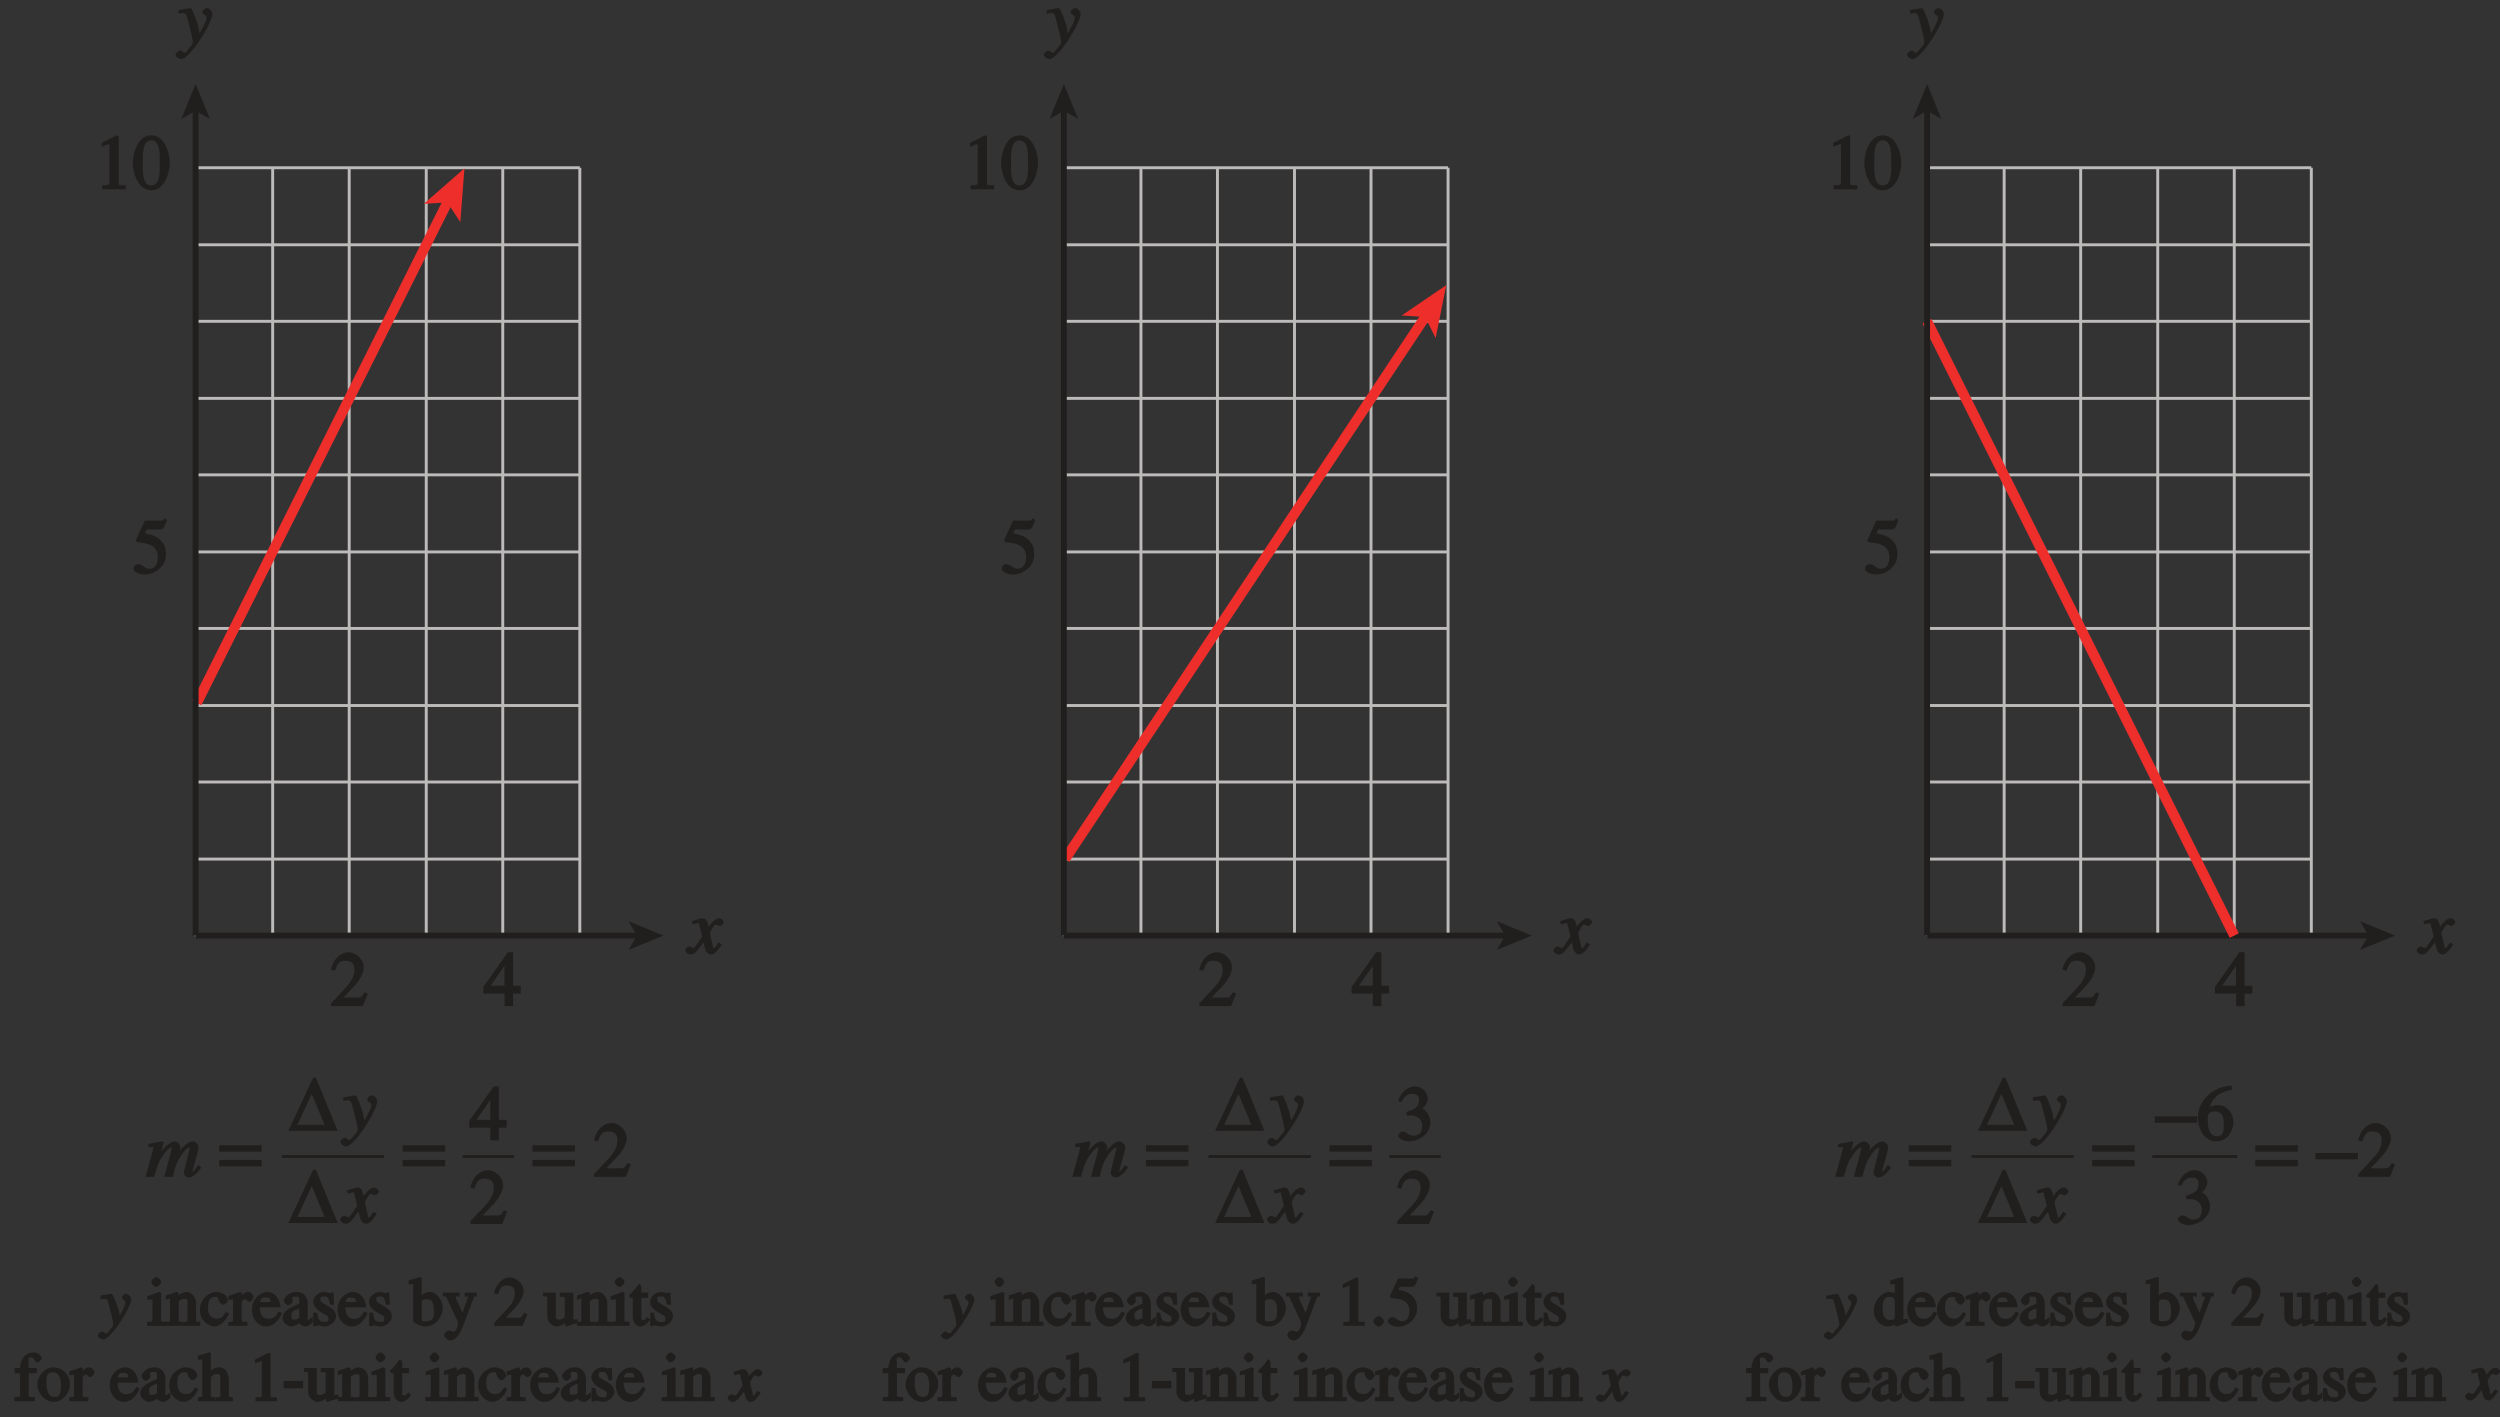 <?xml version="1.0" encoding="UTF-8" standalone="no"?>
<svg
   xmlns:dc="http://purl.org/dc/elements/1.1/"
   xmlns:cc="http://creativecommons.org/ns#"
   xmlns:rdf="http://www.w3.org/1999/02/22-rdf-syntax-ns#"
   xmlns:svg="http://www.w3.org/2000/svg"
   xmlns="http://www.w3.org/2000/svg"
   xmlns:xlink="http://www.w3.org/1999/xlink"
   xmlns:sodipodi="http://sodipodi.sourceforge.net/DTD/sodipodi-0.dtd"
   xmlns:inkscape="http://www.inkscape.org/namespaces/inkscape"
   width="298.486pt"
   height="169.227pt"
   viewBox="0 0 298.486 169.227"
   version="1.1"
   id="svg4233"
   inkscape:version="0.91 r13725"
   sodipodi:docname="fig-slope-scale-factor.svg">
  <rect x="0" y="0" width="298.486" height="169.227" fill="#333333" stroke="none"/>
  <sodipodi:namedview
     pagecolor="#ffffff"
     bordercolor="#666666"
     borderopacity="1"
     objecttolerance="10"
     gridtolerance="10"
     guidetolerance="10"
     inkscape:pageopacity="0"
     inkscape:pageshadow="2"
     inkscape:window-width="1366"
     inkscape:window-height="715"
     id="namedview4996"
     showgrid="false"
     fit-margin-top="0"
     fit-margin-left="0"
     fit-margin-right="0"
     fit-margin-bottom="0"
     inkscape:zoom="1.7749925"
     inkscape:cx="184.49999"
     inkscape:cy="87.838784"
     inkscape:window-x="0"
     inkscape:window-y="0"
     inkscape:window-maximized="1"
     inkscape:current-layer="surface1" />
  <defs
     id="defs4235">
    <g
       id="g4237">
      <symbol
         overflow="visible"
         id="glyph0-0"
         style="overflow:visible">
        <path
           style="stroke:none"
           d=""
           id="path4240"
           inkscape:connector-curvature="0" />
      </symbol>
      <symbol
         overflow="visible"
         id="glyph0-1"
         style="overflow:visible">
        <path
           style="stroke:none"
           d="M 3.484,-1.234 C 3.25,-0.969 3.188,-0.672 3,-0.672 2.828,-0.672 2.938,-0.75 2.891,-0.906 2.844,-1.125 2.531,-2.344 2.531,-2.516 L 2.484,-2.406 c 0,0 0.5,-1.062 0.75,-1.062 0.203,0 0.266,0.156 0.484,0.156 0.219,0 0.469,-0.312 0.469,-0.469 0,-0.219 -0.359,-0.453 -0.531,-0.453 -0.469,0 -1.016,0.578 -1.484,1.312 L 2.469,-2.812 2.359,-3.312 C 2.203,-4.109 1.906,-4.234 1.703,-4.234 1.406,-4.234 0.812,-4.016 0.375,-3.875 L 0.484,-3.5 c 0.422,-0.109 0.547,-0.141 0.625,-0.141 0.234,0 0.094,0 0.172,0.281 0.016,0.031 0.328,1.234 0.328,1.297 -0.766,1.094 -0.875,1.375 -1.031,1.375 -0.156,0 -0.312,-0.172 -0.516,-0.172 -0.203,0 -0.484,0.297 -0.484,0.438 0,0.219 0.328,0.516 0.625,0.516 0.281,0 0.5,-0.125 0.656,-0.297 C 1.156,-0.547 1.531,-1.031 1.766,-1.344 L 1.938,-0.641 c 0.125,0.484 0.438,0.734 0.703,0.734 0.203,0 0.578,-0.031 1.312,-1.203 l -0.375,-0.219 z m 0,0"
           id="path4243"
           inkscape:connector-curvature="0" />
      </symbol>
      <symbol
         overflow="visible"
         id="glyph0-2"
         style="overflow:visible">
        <path
           style="stroke:none"
           d="M 0.141,-3.594 C 0.25,-3.625 0.312,-3.641 0.438,-3.641 c 0.516,0 0.453,0.25 0.703,1.078 0.141,0.484 0.531,2.062 0.531,2.406 0,0.234 -0.328,0.578 -0.562,0.844 C 0.812,1.047 0.812,1.094 0.672,1.094 c -0.156,0 -0.281,-0.25 -0.547,-0.25 -0.188,0 -0.516,0.281 -0.516,0.469 0,0.375 0.562,0.547 0.641,0.547 1.062,0 3.75,-4.328 3.75,-5.406 0,-0.328 -0.344,-0.688 -0.672,-0.688 -0.234,0 -0.516,0.312 -0.516,0.453 0,0.406 0.484,0.312 0.484,0.672 0,0.484 -0.656,1.594 -1.047,2.234 l 0.297,0.094 -0.188,-1.047 C 2.25,-2.5 1.547,-4.25 1.438,-4.234 1.266,-4.234 0.562,-4.094 -0.047,-4 l 0,0.438 z m 0,0"
           id="path4246"
           inkscape:connector-curvature="0" />
      </symbol>
      <symbol
         overflow="visible"
         id="glyph0-3"
         style="overflow:visible">
        <path
           style="stroke:none"
           d="m 6.078,-1.281 c -0.344,0.422 -0.453,0.672 -0.625,0.672 -0.109,0 0.031,0.109 0.031,-0.047 0,-0.125 0.734,-2.531 0.734,-2.844 0,-0.359 -0.375,-0.734 -0.703,-0.734 -0.594,0 -1.453,0.828 -1.984,1.719 l 0.188,0.188 c 0.125,-0.312 0.328,-1.062 0.328,-1.188 0,-0.375 -0.359,-0.719 -0.703,-0.719 -0.75,0 -1.812,1.422 -1.984,1.719 l 0.203,0.188 0.5,-1.812 L 1.906,-4.25 c -0.531,0.109 -1,0.203 -1.672,0.312 l 0,0.391 c 0.625,0 0.578,-0.109 0.578,0.078 0,0.203 -0.734,2.703 -0.922,3.469 L 0.906,0 c 0.375,-1.234 0.5,-1.734 0.859,-2.266 C 2.016,-2.625 2.578,-3.5 2.984,-3.5 3.062,-3.5 3,-3.641 3,-3.391 3,-3.219 2.391,-1.047 2.109,0 l 1.031,0 C 3.438,-1.156 3.531,-1.625 3.969,-2.297 4.25,-2.75 4.781,-3.5 5.141,-3.5 5.25,-3.5 5.156,-3.562 5.156,-3.422 c 0,0.172 -0.703,2.688 -0.703,2.922 0,0.125 0.188,0.578 0.562,0.578 0.5,0 1.062,-0.531 1.391,-1 l 0.141,-0.188 -0.375,-0.297 z m 0,0"
           id="path4249"
           inkscape:connector-curvature="0" />
      </symbol>
      <symbol
         overflow="visible"
         id="glyph1-0"
         style="overflow:visible">
        <path
           style="stroke:none"
           d=""
           id="path4252"
           inkscape:connector-curvature="0" />
      </symbol>
      <symbol
         overflow="visible"
         id="glyph1-1"
         style="overflow:visible">
        <path
           style="stroke:none"
           d="m 1.625,-5.25 1.766,0 c 0.094,0 0.344,-0.172 0.375,-0.25 L 4.125,-6.359 l -0.297,-0.25 c -0.188,0.25 -0.141,0.297 -0.375,0.297 l -1.984,0 -1.062,2.328 c -0.016,0.062 0.172,0.281 0.234,0.281 0.969,0.031 2.391,0.281 2.391,1.719 0,1.109 -0.5,1.422 -1.078,1.422 -0.484,0 -0.734,-0.547 -1.312,-0.547 -0.359,0 -0.531,0.438 -0.531,0.531 0,0.312 0.609,0.703 1.312,0.703 C 2.844,0.125 4,-1 4,-2.203 4,-3 3.859,-3.391 3.469,-3.859 2.938,-4.5 1.969,-4.703 1.484,-4.797 L 1.703,-5.25 Z m 0,0"
           id="path4255"
           inkscape:connector-curvature="0" />
      </symbol>
      <symbol
         overflow="visible"
         id="glyph1-2"
         style="overflow:visible">
        <path
           style="stroke:none"
           d="M 4.281,-1.578 4.094,-1.656 c -0.406,0.641 -0.453,0.625 -0.797,0.625 l -1.734,0 1.219,-1.281 c 0.391,-0.422 1.203,-1.375 1.203,-2.328 0,-1 -0.984,-1.797 -1.797,-1.797 -0.797,0 -1.812,0.625 -2.109,2.094 l 0.469,0.125 C 0.828,-4.906 0.938,-5.422 1.75,-5.422 c 1.062,0 1.125,0.656 1.125,1.125 0,0.672 -0.344,1.359 -1.125,2.188 L 0.094,-0.344 0.094,0 3.875,0 4.484,-1.5 Z m 0,0"
           id="path4258"
           inkscape:connector-curvature="0" />
      </symbol>
      <symbol
         overflow="visible"
         id="glyph1-3"
         style="overflow:visible">
        <path
           style="stroke:none"
           d="m 4.25,-2.438 -0.766,0 0,-4 -0.625,0 -2.922,4.141 0,0.797 2.531,0 0,1.5 1.016,0 0,-1.5 0.922,0 0,-0.938 z m -1.625,0 -1.828,0 1.891,-2.703 -0.234,0 0,2.703 z m 0,0"
           id="path4261"
           inkscape:connector-curvature="0" />
      </symbol>
      <symbol
         overflow="visible"
         id="glyph1-4"
         style="overflow:visible">
        <path
           style="stroke:none"
           d=""
           id="path4264"
           inkscape:connector-curvature="0" />
      </symbol>
      <symbol
         overflow="visible"
         id="glyph1-5"
         style="overflow:visible">
        <path
           style="stroke:none"
           d="m 4.016,-6.5 c -2.172,0.062 -3.875,1.891 -3.875,3.703 0,1.891 1.078,2.922 2.141,2.922 1.609,0 2.094,-1.594 2.094,-2.266 0,-1.203 -0.859,-2.062 -1.812,-2.062 -0.516,0 -0.828,0.156 -0.984,0.25 0.125,-0.766 0.859,-1.812 2.641,-2.078 l -0.062,-0.484 z m -1.844,3.062 c 0.953,0 1.062,0.734 1.062,1.656 0,1.016 -0.25,1.297 -0.812,1.297 C 1.75,-0.484 1.312,-0.969 1.312,-2.469 c 0,-0.547 0.031,-0.641 0.125,-0.719 0.234,-0.219 0.438,-0.25 0.734,-0.25 z m 0,0"
           id="path4267"
           inkscape:connector-curvature="0" />
      </symbol>
      <symbol
         overflow="visible"
         id="glyph1-6"
         style="overflow:visible">
        <path
           style="stroke:none"
           d="M 1.375,-2.969 C 2,-2.984 2.094,-2.984 2.422,-2.812 3,-2.516 3.062,-1.984 3.062,-1.75 c 0,0.672 -0.203,1.203 -1.031,1.203 -0.531,0 -0.875,-0.5 -1.297,-0.5 -0.141,0 -0.516,0.234 -0.516,0.484 0,0.469 0.953,0.688 1.172,0.688 1.406,0 2.656,-0.969 2.656,-2.234 0,-1.188 -0.938,-1.688 -0.953,-1.703 0.359,-0.234 0.641,-0.734 0.641,-1.234 0,-0.359 -0.406,-1.391 -1.562,-1.391 -0.609,0 -1.578,0.469 -1.969,1.75 l 0.406,0.125 c 0.188,-0.328 0.438,-0.984 1.266,-0.984 0.656,0 0.812,0.312 0.812,0.766 0,0.828 -0.5,1.078 -1.5,1.391 l 0.031,0.422 z m 0,0"
           id="path4270"
           inkscape:connector-curvature="0" />
      </symbol>
      <symbol
         overflow="visible"
         id="glyph1-7"
         style="overflow:visible">
        <path
           style="stroke:none"
           d="m 1.062,0 2.641,0 0,-0.484 c -0.828,0 -0.844,0.078 -0.844,-0.359 l 0,-5.531 -0.25,-0.062 -1.781,0.906 0,0.469 C 1.5,-5.344 1.5,-5.344 1.609,-5.344 c 0.312,0 0.141,0.062 0.141,0.266 l 0,4.062 C 1.75,-0.344 1.578,-0.5 0.891,-0.484 l 0,0.484 z m 0,0"
           id="path4273"
           inkscape:connector-curvature="0" />
      </symbol>
      <symbol
         overflow="visible"
         id="glyph1-8"
         style="overflow:visible">
        <path
           style="stroke:none"
           d="m 2.25,-5.844 c 1.156,0 1,2.078 1,2.688 0,0.719 0.156,2.703 -1,2.703 -1.156,0 -1.016,-1.969 -1.016,-2.703 0,-0.609 -0.141,-2.688 1.016,-2.688 z m 0,-0.594 c -1.656,0 -2.203,2.219 -2.203,3.281 0,1.094 0.547,3.281 2.203,3.281 1.656,0 2.203,-2.188 2.203,-3.281 0,-1.062 -0.547,-3.281 -2.203,-3.281 z m 0,0"
           id="path4276"
           inkscape:connector-curvature="0" />
      </symbol>
      <symbol
         overflow="visible"
         id="glyph2-0"
         style="overflow:visible">
        <path
           style="stroke:none"
           d=""
           id="path4279"
           inkscape:connector-curvature="0" />
      </symbol>
      <symbol
         overflow="visible"
         id="glyph2-1"
         style="overflow:visible">
        <path
           style="stroke:none"
           d="m 4.828,-3.781 -4.906,0 0,0.766 5.078,0 0,-0.766 z m 0,1.75 -4.906,0 0,0.766 5.078,0 0,-0.766 z m 0,0"
           id="path4282"
           inkscape:connector-curvature="0" />
      </symbol>
      <symbol
         overflow="visible"
         id="glyph2-2"
         style="overflow:visible">
        <path
           style="stroke:none"
           d=""
           id="path4285"
           inkscape:connector-curvature="0" />
      </symbol>
      <symbol
         overflow="visible"
         id="glyph2-3"
         style="overflow:visible">
        <path
           style="stroke:none"
           d="M 2.766,-6.359 -0.203,0 5.688,0 3.094,-6.328 Z M 2.438,-4.781 l 1.688,4.062 -3.25,0 1.891,-4.062 z m 0,0"
           id="path4288"
           inkscape:connector-curvature="0" />
      </symbol>
      <symbol
         overflow="visible"
         id="glyph2-4"
         style="overflow:visible">
        <path
           style="stroke:none"
           d="m 0.094,-2.094 4.891,0 0,-0.766 -5.062,0 0,0.766 z m 0,0"
           id="path4291"
           inkscape:connector-curvature="0" />
      </symbol>
      <symbol
         overflow="visible"
         id="glyph3-0"
         style="overflow:visible">
        <path
           style="stroke:none"
           d=""
           id="path4294"
           inkscape:connector-curvature="0" />
      </symbol>
      <symbol
         overflow="visible"
         id="glyph3-1"
         style="overflow:visible">
        <path
           style="stroke:none"
           d="m 0.125,-3.203 c 0.094,-0.016 0.141,-0.031 0.266,-0.031 0.453,0 0.375,0.188 0.578,0.922 0.141,0.438 0.484,1.828 0.484,2.141 0,0.219 -0.281,0.5 -0.484,0.734 -0.266,0.312 -0.234,0.344 -0.375,0.344 -0.141,0 -0.234,-0.219 -0.484,-0.219 -0.172,0 -0.5,0.281 -0.5,0.453 0,0.328 0.547,0.5 0.609,0.5 0.953,0 3.375,-3.875 3.375,-4.828 0,-0.281 -0.344,-0.641 -0.641,-0.641 -0.203,0 -0.484,0.312 -0.484,0.422 0,0.375 0.422,0.281 0.422,0.609 0,0.422 -0.578,1.406 -0.922,1.969 l 0.328,0.094 -0.156,-0.922 C 2.031,-2.25 1.375,-3.844 1.266,-3.828 c -0.141,0 -0.766,0.125 -1.344,0.219 l 0,0.453 z m 0,0"
           id="path4297"
           inkscape:connector-curvature="0" />
      </symbol>
      <symbol
         overflow="visible"
         id="glyph3-2"
         style="overflow:visible">
        <path
           style="stroke:none"
           d="m 3.078,-1.141 c -0.219,0.234 -0.234,0.484 -0.406,0.484 -0.156,0 -0.031,-0.047 -0.062,-0.172 C 2.562,-1.031 2.281,-2.125 2.281,-2.266 L 2.234,-2.156 c 0,0 0.406,-0.922 0.641,-0.922 0.188,0 0.234,0.141 0.422,0.141 0.203,0 0.469,-0.312 0.469,-0.453 0,-0.188 -0.359,-0.438 -0.516,-0.438 -0.422,0 -0.938,0.531 -1.344,1.188 l 0.312,0.109 -0.078,-0.438 c -0.156,-0.719 -0.453,-0.859 -0.625,-0.859 -0.266,0 -0.781,0.188 -1.219,0.328 l 0.109,0.391 c 0.391,-0.094 0.5,-0.125 0.578,-0.125 0.219,0 0.062,-0.031 0.125,0.203 0.016,0.047 0.281,1.109 0.281,1.156 -0.656,0.969 -0.734,1.188 -0.875,1.188 -0.141,0 -0.281,-0.141 -0.453,-0.141 -0.188,0 -0.469,0.297 -0.469,0.422 0,0.188 0.312,0.5 0.578,0.5 0.25,0 0.469,-0.141 0.609,-0.281 0.281,-0.297 0.609,-0.734 0.781,-0.969 l 0.141,0.562 c 0.094,0.422 0.406,0.688 0.641,0.688 0.188,0 0.547,-0.047 1.203,-1.125 l -0.375,-0.203 z m 0,0"
           id="path4300"
           inkscape:connector-curvature="0" />
      </symbol>
      <symbol
         overflow="visible"
         id="glyph4-0"
         style="overflow:visible">
        <path
           style="stroke:none"
           d=""
           id="path4303"
           inkscape:connector-curvature="0" />
      </symbol>
      <symbol
         overflow="visible"
         id="glyph4-1"
         style="overflow:visible">
        <path
           style="stroke:none"
           d=""
           id="path4306"
           inkscape:connector-curvature="0" />
      </symbol>
      <symbol
         overflow="visible"
         id="glyph4-2"
         style="overflow:visible">
        <path
           style="stroke:none"
           d="m 0.125,0 2.078,0 0,-0.484 C 1.469,-0.516 1.609,-0.469 1.609,-1 l 0,-2.922 L 1.438,-4.062 C 0.984,-3.891 0.578,-3.75 -0.031,-3.547 l 0,0.453 c 0.297,-0.047 0.406,-0.062 0.516,-0.062 0.125,0 0.094,-0.172 0.094,0.297 l 0,1.859 c 0,0.625 0.047,0.484 -0.641,0.516 L -0.062,0 Z m 0.312,-5.234 c 0,0.141 0.297,0.594 0.594,0.594 0.234,0 0.578,-0.375 0.578,-0.594 0,-0.234 -0.344,-0.594 -0.578,-0.594 -0.281,0 -0.594,0.438 -0.594,0.594 z m 0,0"
           id="path4309"
           inkscape:connector-curvature="0" />
      </symbol>
      <symbol
         overflow="visible"
         id="glyph4-3"
         style="overflow:visible">
        <path
           style="stroke:none"
           d="m 0.453,-0.906 c 0,0.469 0.062,0.391 -0.5,0.422 l 0,0.484 2.062,0 0,-0.484 c -0.594,-0.031 -0.531,0.031 -0.531,-0.234 l 0,-2.172 c 0.25,-0.25 0.375,-0.344 0.625,-0.344 0.469,0 0.422,0.094 0.422,0.594 l 0,1.672 c 0,0.594 -0.016,0.453 -0.5,0.484 l 0,0.484 2.031,0 0,-0.484 c -0.578,-0.031 -0.5,0.031 -0.5,-0.344 l 0,-1.828 c 0,-0.984 -0.734,-1.391 -1.109,-1.391 -0.469,0 -0.906,0.328 -0.984,0.422 l 0,-0.359 -0.234,-0.062 c -0.375,0.141 -0.75,0.25 -1.297,0.406 l 0,0.547 c 0.344,-0.156 0.312,-0.125 0.422,-0.125 0.125,0 0.094,-0.172 0.094,0.328 z m 0,0"
           id="path4312"
           inkscape:connector-curvature="0" />
      </symbol>
      <symbol
         overflow="visible"
         id="glyph4-4"
         style="overflow:visible">
        <path
           style="stroke:none"
           d="m 3.062,-1.562 c -0.281,0.406 -0.453,0.703 -1.016,0.703 -0.672,0 -1.062,-0.422 -1.062,-1.344 0,-1.188 0.562,-1.25 0.859,-1.25 0.422,0 0.281,-0.031 0.344,0.203 l 0.047,0.172 c 0.047,0.188 0.375,0.578 0.578,0.562 0.25,-0.016 0.547,-0.359 0.547,-0.547 0,-0.141 -0.156,-0.516 -0.406,-0.688 -0.188,-0.125 -0.672,-0.297 -0.969,-0.297 -0.859,0 -1.969,0.844 -1.969,2.156 0,1.266 1.047,1.969 1.688,1.969 0.641,0 1.344,-0.531 1.797,-1.516 L 3.125,-1.672 Z m 0,0"
           id="path4315"
           inkscape:connector-curvature="0" />
      </symbol>
      <symbol
         overflow="visible"
         id="glyph4-5"
         style="overflow:visible">
        <path
           style="stroke:none"
           d="m 0.422,-0.859 c 0,0.453 0.062,0.297 -0.562,0.406 l 0,0.453 2.281,0 0,-0.484 c -0.594,-0.016 -0.688,0.125 -0.688,-0.422 l 0,-1.797 c 0,-0.25 0.172,-0.469 0.375,-0.469 0.188,0 0.266,0.281 0.547,0.281 0.188,0 0.484,-0.344 0.484,-0.547 0,-0.266 -0.344,-0.609 -0.609,-0.609 -0.312,0 -0.703,0.219 -1.047,0.734 l 0.25,0 0,-0.641 -0.219,-0.094 C 0.844,-3.891 0.453,-3.75 -0.125,-3.562 l 0,0.484 c 0.25,-0.062 0.344,-0.078 0.453,-0.078 0.125,0 0.094,-0.172 0.094,0.297 z m 0,0"
           id="path4318"
           inkscape:connector-curvature="0" />
      </symbol>
      <symbol
         overflow="visible"
         id="glyph4-6"
         style="overflow:visible">
        <path
           style="stroke:none"
           d="m 3.141,-1.625 c -0.188,0.297 -0.406,0.781 -1.109,0.781 -0.531,0 -1,-0.141 -1.094,-1.375 l 2.5,0 C 3.328,-3.453 2.578,-4.047 1.828,-4.047 c -0.641,0 -1.812,0.672 -1.812,2.156 0,1.125 0.797,1.969 1.688,1.969 1.141,0 1.781,-1.266 1.891,-1.609 L 3.188,-1.719 Z m -2.188,-1.031 c 0.125,-0.703 0.266,-0.734 0.703,-0.734 0.625,0 0.531,0.344 0.562,0.547 l -1.234,0 z m 0,0"
           id="path4321"
           inkscape:connector-curvature="0" />
      </symbol>
      <symbol
         overflow="visible"
         id="glyph4-7"
         style="overflow:visible">
        <path
           style="stroke:none"
           d="m 2.109,-1.172 c 0,0.25 0.156,0.156 -0.266,0.359 -0.016,0.016 -0.141,0.062 -0.312,0.062 -0.297,0 -0.359,-0.062 -0.359,-0.438 l 0,-0.016 c 0,-0.281 -0.078,-0.547 0.938,-0.875 z M 3.406,-0.844 C 3.312,-0.766 3.344,-0.75 3.172,-0.75 2.938,-0.75 3.125,-0.797 3.125,-1.031 l 0,-1.547 c 0,-0.484 -0.188,-1.469 -1.375,-1.469 -0.922,0 -1.484,0.75 -1.484,1.078 0,0.125 0.281,0.531 0.531,0.531 0.203,0 0.531,-0.359 0.531,-0.531 0,-0.078 -0.047,-0.188 -0.047,-0.312 0,-0.25 0.141,-0.203 0.406,-0.203 0.234,0 0.422,-0.094 0.422,0.469 l 0,0.375 c -1.125,0.453 -2,0.906 -2,1.703 0,0.531 0.609,1.016 1.031,1.016 0.438,0 0.984,-0.375 1,-0.391 0.016,0.203 0.547,0.391 0.688,0.391 0.125,0 0.484,-0.062 0.891,-0.516 l 0,-0.656 z m 0,0"
           id="path4324"
           inkscape:connector-curvature="0" />
      </symbol>
      <symbol
         overflow="visible"
         id="glyph4-8"
         style="overflow:visible">
        <path
           style="stroke:none"
           d="M 2.703,-2.703 2.656,-3.969 l -0.344,0 c -0.062,0.078 0.031,0.078 -0.047,0.078 -0.141,0 -0.391,-0.156 -0.734,-0.156 -0.781,0 -1.312,0.703 -1.312,1.156 0,0.594 0.5,1.016 1,1.297 l 0.469,0.266 c 0.25,0.141 0.359,0.203 0.359,0.469 0,0.453 -0.203,0.391 -0.469,0.391 -0.781,0 -0.766,-0.5 -0.891,-1.109 l -0.453,0 0,1.609 0.359,0 c 0.094,-0.125 0,-0.094 0.109,-0.094 0.219,-0.016 0.562,0.141 0.922,0.141 0.516,0 1.328,-0.516 1.328,-1.219 0,-0.469 -0.328,-0.828 -0.719,-1.062 L 1.375,-2.719 C 1.078,-2.891 1.078,-3 1.078,-3.156 c 0,-0.219 0,-0.344 0.438,-0.344 0.344,0 0.531,-0.016 0.734,0.984 l 0.453,0 z m 0,0"
           id="path4327"
           inkscape:connector-curvature="0" />
      </symbol>
      <symbol
         overflow="visible"
         id="glyph4-9"
         style="overflow:visible">
        <path
           style="stroke:none"
           d="m 1.406,-2.766 c 0.031,-0.453 0.359,-0.406 0.625,-0.406 0.719,0 0.828,0.641 0.828,1.375 0,0.531 0.047,1.25 -0.875,1.25 -0.188,0 -0.578,0.078 -0.578,-0.203 z M 0.375,-0.609 c 0,0.297 1.016,0.688 1.422,0.688 1.469,0 2.125,-1.453 2.125,-2.172 0,-0.844 -0.641,-1.953 -1.609,-1.953 -0.594,0 -1.203,0.656 -1.203,0.641 l 0.297,0 0,-2.344 -0.219,-0.078 c -0.391,0.125 -0.781,0.25 -1.344,0.391 l 0,0.484 c 0.234,-0.031 0.312,-0.031 0.359,-0.031 0.344,0 0.172,-0.031 0.172,0.219 z m 0,0"
           id="path4330"
           inkscape:connector-curvature="0" />
      </symbol>
      <symbol
         overflow="visible"
         id="glyph4-10"
         style="overflow:visible">
        <path
           style="stroke:none"
           d="m 3.797,-3.969 -1.266,0 0,0.5 c 0.438,-0.016 0.391,-0.125 0.391,0.031 0,0.062 -0.109,0.328 -0.188,0.547 l -0.625,1.781 L 2.469,-1.125 1.547,-3.141 C 1.531,-3.203 1.469,-3.328 1.469,-3.438 c 0,-0.203 0.109,-0.031 0.469,-0.047 l 0,-0.484 -2.016,0 0,0.453 c 0.297,0.047 0.312,-0.094 0.422,0.094 L 1.25,-1.453 c 0.109,0.25 0.5,0.984 0.5,1.109 0,0.125 -0.141,1.047 -0.562,1.047 -0.094,0 -0.344,-0.141 -0.562,-0.141 -0.375,0 -0.562,0.484 -0.562,0.531 0,0.203 0.359,0.656 0.766,0.656 0.594,0 1.125,-0.719 1.531,-1.797 l 1.234,-3.25 C 3.719,-3.625 3.703,-3.469 3.969,-3.5 l 0,-0.469 z m 0,0"
           id="path4333"
           inkscape:connector-curvature="0" />
      </symbol>
      <symbol
         overflow="visible"
         id="glyph4-11"
         style="overflow:visible">
        <path
           style="stroke:none"
           d="m 3.797,-1.469 -0.188,-0.062 C 3.25,-0.938 3.234,-0.969 2.938,-0.969 l -1.484,0 1.031,-1.109 c 0.359,-0.375 1.078,-1.219 1.078,-2.078 0,-0.891 -0.891,-1.625 -1.625,-1.625 -0.703,0 -1.641,0.578 -1.891,1.922 L 0.5,-3.75 c 0.266,-0.641 0.328,-1.062 1.062,-1.062 0.938,0 0.953,0.547 0.953,0.953 0,0.609 -0.281,1.203 -0.984,1.938 l -1.469,1.562 0,0.359 3.391,0 0.562,-1.391 z m 0,0"
           id="path4336"
           inkscape:connector-curvature="0" />
      </symbol>
      <symbol
         overflow="visible"
         id="glyph4-12"
         style="overflow:visible">
        <path
           style="stroke:none"
           d="M 3.828,-0.766 C 3.359,-0.75 3.516,-0.75 3.516,-1.047 l 0,-2.922 -1.625,0 0,0.5 c 0.734,0.016 0.594,0 0.594,0.328 l 0,1.875 c 0,0.266 0,0.219 -0.078,0.281 C 2.188,-0.812 2.078,-0.75 1.844,-0.75 1.312,-0.75 1.422,-1.062 1.422,-1.172 l 0,-2.797 -1.531,0 0,0.469 c 0.422,0.031 0.5,-0.141 0.5,0.344 l 0,2.016 c 0,0.844 0.797,1.219 1.125,1.219 0.141,0 0.656,-0.094 0.969,-0.391 l 0.031,-0.047 0,0.312 0.141,0.141 c 0.438,-0.156 0.75,-0.266 1.359,-0.422 l 0,-0.453 z m 0,0"
           id="path4339"
           inkscape:connector-curvature="0" />
      </symbol>
      <symbol
         overflow="visible"
         id="glyph4-13"
         style="overflow:visible">
        <path
           style="stroke:none"
           d="m 2.047,-3.969 -0.641,0 0,-0.75 C 1.406,-4.781 1.234,-5 1.094,-5 0.75,-4.516 0.625,-4.344 0.328,-4.031 c -0.172,0.172 -0.406,0.344 -0.406,0.453 0,0.016 0.062,0.172 0.203,0.234 l 0.25,0 0,2.219 c 0,0.812 0.516,1.203 0.922,1.203 0.359,0 0.859,-0.312 1.156,-0.844 L 2.109,-1.062 c -0.203,0.234 -0.219,0.359 -0.469,0.359 -0.406,0 -0.234,-0.281 -0.234,-0.531 l 0,-2.109 0.812,0 0,-0.625 z m 0,0"
           id="path4342"
           inkscape:connector-curvature="0" />
      </symbol>
      <symbol
         overflow="visible"
         id="glyph4-14"
         style="overflow:visible">
        <path
           style="stroke:none"
           d="m 2.469,-3.969 -0.812,0 0,-0.75 c 0,-0.297 -0.125,-0.516 0.312,-0.516 0.375,0 0.422,0.594 0.75,0.594 0.156,0 0.516,-0.281 0.516,-0.516 0,-0.281 -0.516,-0.672 -0.969,-0.672 -1.438,0 -1.625,1.594 -1.625,1.859 l -0.656,0 0,0.625 0.656,0 0,2.328 c 0,0.609 0.047,0.5 -0.672,0.531 l 0,0.484 2.453,0 0,-0.484 C 1.5,-0.5 1.672,-0.531 1.672,-1.016 l 0,-2.328 0.969,0 0,-0.625 z m 0,0"
           id="path4345"
           inkscape:connector-curvature="0" />
      </symbol>
      <symbol
         overflow="visible"
         id="glyph4-15"
         style="overflow:visible">
        <path
           style="stroke:none"
           d="m 1.953,-4.047 c -1.062,0 -1.906,1.062 -1.906,2.031 0,1.094 0.906,2.094 1.938,2.094 1.219,0 1.953,-1.297 1.953,-2.094 0,-1.156 -0.922,-2.031 -1.984,-2.031 z m 0.141,3.531 c -0.953,0 -0.969,-1.281 -0.969,-1.875 0,-0.828 0.266,-1.062 0.766,-1.062 0.734,0 0.969,0.688 0.969,1.672 0,1.156 -0.359,1.266 -0.766,1.266 z m 0,0"
           id="path4348"
           inkscape:connector-curvature="0" />
      </symbol>
      <symbol
         overflow="visible"
         id="glyph4-16"
         style="overflow:visible">
        <path
           style="stroke:none"
           d="M 3.891,-0.484 C 3.5,-0.562 3.594,-0.422 3.594,-1 l 0,-1.594 c 0,-0.312 -0.188,-1.453 -1.172,-1.453 -0.484,0 -1,0.312 -1.234,0.656 l 0.25,0 0,-2.328 -0.203,-0.125 c -0.406,0.141 -0.797,0.266 -1.344,0.406 l 0,0.516 c 0.219,-0.062 0.297,-0.062 0.344,-0.062 0.344,0 0.172,-0.031 0.172,0.219 l 0,3.766 c 0,0.578 0.094,0.453 -0.516,0.531 l 0,0.469 2.078,0 0,-0.469 C 1.406,-0.531 1.438,-0.391 1.438,-1 l 0,-1.859 C 1.703,-3.188 1.891,-3.25 2.125,-3.25 c 0.438,0 0.438,0.125 0.438,0.672 L 2.562,-1 c 0,0.609 0.031,0.469 -0.547,0.531 l 0,0.469 2.062,0 0,-0.453 z m 0,0"
           id="path4351"
           inkscape:connector-curvature="0" />
      </symbol>
      <symbol
         overflow="visible"
         id="glyph4-17"
         style="overflow:visible">
        <path
           style="stroke:none"
           d="m 0.938,0 2.391,0 0,-0.484 c -0.781,0 -0.766,0.094 -0.766,-0.297 l 0,-4.938 -0.25,-0.062 -1.609,0.812 0,0.469 C 1.344,-4.75 1.344,-4.75 1.438,-4.75 c 0.266,0 0.078,0.031 0.078,0.203 l 0,3.625 c 0,0.578 -0.109,0.422 -0.75,0.438 l 0,0.484 z m 0,0"
           id="path4354"
           inkscape:connector-curvature="0" />
      </symbol>
      <symbol
         overflow="visible"
         id="glyph4-18"
         style="overflow:visible">
        <path
           style="stroke:none"
           d="m 0.125,-2.234 0,0.688 2.328,0 0,-0.875 -2.328,0 z m 0,0"
           id="path4357"
           inkscape:connector-curvature="0" />
      </symbol>
      <symbol
         overflow="visible"
         id="glyph4-19"
         style="overflow:visible">
        <path
           style="stroke:none"
           d="m 2.531,-0.984 c -0.062,0.281 -0.188,0.281 -0.516,0.281 -0.531,0 -0.938,-0.266 -0.938,-1.453 0,-1.094 0.375,-1.297 0.812,-1.297 0.375,0 0.594,0.062 0.641,0.609 z m 1.391,0.156 C 3.391,-0.797 3.562,-0.766 3.562,-1.094 l 0,-4.656 -0.203,-0.078 c -0.391,0.125 -0.781,0.25 -1.375,0.391 l 0,0.484 c 0.25,-0.031 0.328,-0.031 0.391,-0.031 0.344,0 0.156,-0.031 0.156,0.219 l 0,0.844 c 0.047,0.047 -0.312,-0.125 -0.656,-0.125 -0.906,0 -1.844,1.109 -1.844,2.156 0,1.625 1.328,1.969 1.641,1.969 0.594,0 1.016,-0.344 1.109,-0.516 l -0.25,0 0,0.391 0.188,0.141 c 0.453,-0.172 0.828,-0.297 1.391,-0.484 l 0,-0.453 z m 0,0"
           id="path4360"
           inkscape:connector-curvature="0" />
      </symbol>
      <symbol
         overflow="visible"
         id="glyph4-20"
         style="overflow:visible">
        <path
           style="stroke:none"
           d="m 1,0.094 c 0.172,0 0.625,-0.328 0.625,-0.625 0,-0.25 -0.391,-0.641 -0.625,-0.641 -0.234,0 -0.625,0.391 -0.625,0.641 0,0.312 0.453,0.625 0.625,0.625 z m 0,0"
           id="path4363"
           inkscape:connector-curvature="0" />
      </symbol>
      <symbol
         overflow="visible"
         id="glyph4-21"
         style="overflow:visible">
        <path
           style="stroke:none"
           d="m 1.453,-4.656 1.562,0 c 0.094,0 0.344,-0.188 0.359,-0.266 l 0.328,-0.781 -0.312,-0.234 c -0.172,0.234 -0.125,0.281 -0.328,0.281 l -1.766,0 -0.953,2.078 c -0.031,0.062 0.172,0.281 0.219,0.281 0.875,0.031 2.094,0.219 2.094,1.5 0,0.984 -0.406,1.25 -0.922,1.25 -0.438,0 -0.641,-0.5 -1.156,-0.5 -0.328,0 -0.5,0.422 -0.5,0.5 0,0.281 0.547,0.656 1.188,0.656 1.266,0 2.312,-1.031 2.312,-2.094 C 3.578,-2.703 3.438,-3.062 3.094,-3.469 2.625,-4.047 1.75,-4.234 1.359,-4.312 L 1.531,-4.656 Z m 0,0"
           id="path4366"
           inkscape:connector-curvature="0" />
      </symbol>
    </g>
    <clipPath
       id="clip1">
      <path
         d="M 1.484,161 86,161 l 0,7 -84.516,0 z m 0,0"
         id="path4369"
         inkscape:connector-curvature="0" />
    </clipPath>
    <clipPath
       id="clip2">
      <path
         d="m 293,163 2.199,0 0,5 L 293,168 Z m 0,0"
         id="path4372"
         inkscape:connector-curvature="0" />
    </clipPath>
    <clipPath
       id="clip3">
      <path
         d="m 0,0 295.199,0 0,169.227 -295.199,0 z m 0,0"
         id="path4375"
         inkscape:connector-curvature="0" />
    </clipPath>
  </defs>
  <g
     id="surface1"
     transform="translate(-1.2207032e-5,0)">
    <path
       style="fill:none;stroke:#bdbaba;stroke-width:0.35;stroke-linecap:butt;stroke-linejoin:miter;stroke-miterlimit:4;stroke-opacity:1"
       d="m 248.37,622.23 45.871,0 m -45.871,-9.133 45.871,0 m -45.871,27.469 45.871,0 m -45.871,-9.133 45.871,0 m -45.871,27.469 45.871,0 m -45.871,-9.133 45.871,0 m -45.871,27.469 45.871,0 m -45.871,-9.133 45.871,0 m -45.871,27.469 45.871,0 m -45.871,-9.137 45.871,0 m -45.871,18.336 45.871,0 m 0,-91.676 0,91.676 m -18.336,-91.676 0,91.676 m 9.137,-91.676 0,91.676 m -27.473,-91.676 0,91.676 m 9.137,-91.676 0,91.676 m -18.336,-91.676 0,91.676"
       transform="matrix(1,0,0,-1,-225.014,724.8)"
       id="path4378"
       inkscape:connector-curvature="0" />
    <g
       style="fill:#211e1e;fill-opacity:1"
       id="g4380">
      <use
         xlink:href="#glyph0-1"
         x="82.228"
         y="113.865"
         id="use4382"
         width="100%"
         height="100%" />
    </g>
    <path
       style="fill:none;stroke:#211e1e;stroke-width:0.7;stroke-linecap:butt;stroke-linejoin:miter;stroke-miterlimit:4;stroke-opacity:1"
       d="m 248.37,613.097 52.906,0"
       transform="matrix(1,0,0,-1,-225.014,724.8)"
       id="path4384"
       inkscape:connector-curvature="0" />
    <path
       style="fill:#211e1e;fill-opacity:1;fill-rule:nonzero;stroke:none"
       d="m 79.227,111.703 -4.176,1.707 0.988,-1.707 -0.988,-1.707 4.176,1.707"
       id="path4386"
       inkscape:connector-curvature="0" />
    <g
       style="fill:#211e1e;fill-opacity:1"
       id="g4388">
      <use
         xlink:href="#glyph0-2"
         x="21.358"
         y="5.203"
         id="use4390"
         width="100%"
         height="100%" />
    </g>
    <g
       style="fill:#211e1e;fill-opacity:1"
       id="g4392">
      <use
         xlink:href="#glyph1-1"
         x="15.814"
         y="68.468"
         id="use4394"
         width="100%"
         height="100%" />
    </g>
    <g
       style="fill:#211e1e;fill-opacity:1"
       id="g4396">
      <use
         xlink:href="#glyph1-2"
         x="39.441"
         y="120.129"
         id="use4398"
         width="100%"
         height="100%" />
      <use
         xlink:href="#glyph1-3"
         x="57.777"
         y="120.129"
         id="use4400"
         width="100%"
         height="100%" />
    </g>
    <path
       style="fill:none;stroke:#ee2e2b;stroke-width:1.2;stroke-linecap:butt;stroke-linejoin:miter;stroke-miterlimit:4;stroke-opacity:1"
       d="m 248.522,640.87 30.051,60.051"
       transform="matrix(1,0,0,-1,-225.014,724.8)"
       id="path4402"
       inkscape:connector-curvature="0" />
    <path
       style="fill:#ee2e2b;fill-opacity:1;fill-rule:nonzero;stroke:none"
       d="m 55.453,20.094 -0.492,6.43 -1.543,-2.359 -2.816,0.176 4.852,-4.246"
       id="path4404"
       inkscape:connector-curvature="0" />
    <path
       style="fill:none;stroke:#211e1e;stroke-width:0.7;stroke-linecap:butt;stroke-linejoin:miter;stroke-miterlimit:4;stroke-opacity:1"
       d="m 248.37,613.097 0,98.715"
       transform="matrix(1,0,0,-1,-225.014,724.8)"
       id="path4406"
       inkscape:connector-curvature="0" />
    <path
       style="fill:#211e1e;fill-opacity:1;fill-rule:nonzero;stroke:none"
       d="m 23.355,10.027 1.707,4.176 -1.707,-0.988 -1.707,0.988 1.707,-4.176"
       id="path4408"
       inkscape:connector-curvature="0" />
    <g
       style="fill:#211e1e;fill-opacity:1"
       id="g4410">
      <use
         xlink:href="#glyph0-3"
         x="17.495"
         y="140.514"
         id="use4412"
         width="100%"
         height="100%" />
    </g>
    <g
       style="fill:#211e1e;fill-opacity:1"
       id="g4414">
      <use
         xlink:href="#glyph1-4"
         x="23.993"
         y="140.514"
         id="use4416"
         width="100%"
         height="100%" />
    </g>
    <g
       style="fill:#211e1e;fill-opacity:1"
       id="g4418">
      <use
         xlink:href="#glyph2-1"
         x="26.243"
         y="140.514"
         id="use4420"
         width="100%"
         height="100%" />
      <use
         xlink:href="#glyph2-1"
         x="48.148"
         y="140.514"
         id="use4422"
         width="100%"
         height="100%" />
    </g>
    <g
       style="fill:#211e1e;fill-opacity:1"
       id="g4424">
      <use
         xlink:href="#glyph2-1"
         x="63.647"
         y="140.514"
         id="use4426"
         width="100%"
         height="100%" />
    </g>
    <g
       style="fill:#211e1e;fill-opacity:1"
       id="g4428">
      <use
         xlink:href="#glyph2-2"
         x="68.588"
         y="140.514"
         id="use4430"
         width="100%"
         height="100%" />
    </g>
    <g
       style="fill:#211e1e;fill-opacity:1"
       id="g4432">
      <use
         xlink:href="#glyph1-2"
         x="70.838"
         y="140.514"
         id="use4434"
         width="100%"
         height="100%" />
    </g>
    <g
       style="fill:#211e1e;fill-opacity:1"
       id="g4436">
      <use
         xlink:href="#glyph2-3"
         x="34.629"
         y="135.018"
         id="use4438"
         width="100%"
         height="100%" />
    </g>
    <g
       style="fill:#211e1e;fill-opacity:1"
       id="g4440">
      <use
         xlink:href="#glyph0-2"
         x="41.037"
         y="135.018"
         id="use4442"
         width="100%"
         height="100%" />
    </g>
    <g
       style="fill:#211e1e;fill-opacity:1"
       id="g4444">
      <use
         xlink:href="#glyph2-3"
         x="34.629"
         y="146.017"
         id="use4446"
         width="100%"
         height="100%" />
    </g>
    <g
       style="fill:#211e1e;fill-opacity:1"
       id="g4448">
      <use
         xlink:href="#glyph0-1"
         x="41.037"
         y="146.017"
         id="use4450"
         width="100%"
         height="100%" />
    </g>
    <path
       style="fill:none;stroke:#211e1e;stroke-width:0.35;stroke-linecap:butt;stroke-linejoin:miter;stroke-miterlimit:4;stroke-opacity:1"
       d="m 258.663,586.714 12.219,0"
       transform="matrix(1,0,0,-1,-225.014,724.8)"
       id="path4452"
       inkscape:connector-curvature="0" />
    <g
       style="fill:#211e1e;fill-opacity:1"
       id="g4454">
      <use
         xlink:href="#glyph1-3"
         x="56.08"
         y="136.147"
         id="use4456"
         width="100%"
         height="100%" />
    </g>
    <g
       style="fill:#211e1e;fill-opacity:1"
       id="g4458">
      <use
         xlink:href="#glyph1-2"
         x="56.08"
         y="146.147"
         id="use4460"
         width="100%"
         height="100%" />
    </g>
    <path
       style="fill:none;stroke:#211e1e;stroke-width:0.35;stroke-linecap:butt;stroke-linejoin:miter;stroke-miterlimit:4;stroke-opacity:1"
       d="m 280.245,586.714 6.137,0"
       transform="matrix(1,0,0,-1,-225.014,724.8)"
       id="path4462"
       inkscape:connector-curvature="0" />
    <g
       style="fill:#211e1e;fill-opacity:1"
       id="g4464">
      <use
         xlink:href="#glyph3-1"
         x="12.076"
         y="158.298"
         id="use4466"
         width="100%"
         height="100%" />
    </g>
    <g
       style="fill:#211e1e;fill-opacity:1"
       id="g4468">
      <use
         xlink:href="#glyph4-1"
         x="15.628"
         y="158.298"
         id="use4470"
         width="100%"
         height="100%" />
      <use
         xlink:href="#glyph4-2"
         x="17.628"
         y="158.298"
         id="use4472"
         width="100%"
         height="100%" />
      <use
         xlink:href="#glyph4-3"
         x="19.852"
         y="158.298"
         id="use4474"
         width="100%"
         height="100%" />
      <use
         xlink:href="#glyph4-4"
         x="23.852"
         y="158.298"
         id="use4476"
         width="100%"
         height="100%" />
      <use
         xlink:href="#glyph4-5"
         x="27.404"
         y="158.298"
         id="use4478"
         width="100%"
         height="100%" />
      <use
         xlink:href="#glyph4-6"
         x="30.068"
         y="158.298"
         id="use4480"
         width="100%"
         height="100%" />
      <use
         xlink:href="#glyph4-7"
         x="33.62"
         y="158.298"
         id="use4482"
         width="100%"
         height="100%" />
      <use
         xlink:href="#glyph4-8"
         x="37.172"
         y="158.298"
         id="use4484"
         width="100%"
         height="100%" />
      <use
         xlink:href="#glyph4-6"
         x="40.284"
         y="158.298"
         id="use4486"
         width="100%"
         height="100%" />
      <use
         xlink:href="#glyph4-8"
         x="43.836"
         y="158.298"
         id="use4488"
         width="100%"
         height="100%" />
      <use
         xlink:href="#glyph4-1"
         x="46.948"
         y="158.298"
         id="use4490"
         width="100%"
         height="100%" />
      <use
         xlink:href="#glyph4-9"
         x="48.948"
         y="158.298"
         id="use4492"
         width="100%"
         height="100%" />
      <use
         xlink:href="#glyph4-10"
         x="52.948"
         y="158.298"
         id="use4494"
         width="100%"
         height="100%" />
      <use
         xlink:href="#glyph4-1"
         x="56.948"
         y="158.298"
         id="use4496"
         width="100%"
         height="100%" />
      <use
         xlink:href="#glyph4-11"
         x="58.948"
         y="158.298"
         id="use4498"
         width="100%"
         height="100%" />
      <use
         xlink:href="#glyph4-1"
         x="62.948"
         y="158.298"
         id="use4500"
         width="100%"
         height="100%" />
      <use
         xlink:href="#glyph4-12"
         x="64.948"
         y="158.298"
         id="use4502"
         width="100%"
         height="100%" />
      <use
         xlink:href="#glyph4-3"
         x="68.948"
         y="158.298"
         id="use4504"
         width="100%"
         height="100%" />
      <use
         xlink:href="#glyph4-2"
         x="72.948"
         y="158.298"
         id="use4506"
         width="100%"
         height="100%" />
      <use
         xlink:href="#glyph4-13"
         x="75.172"
         y="158.298"
         id="use4508"
         width="100%"
         height="100%" />
      <use
         xlink:href="#glyph4-8"
         x="77.396"
         y="158.298"
         id="use4510"
         width="100%"
         height="100%" />
    </g>
    <g
       clip-path="url(#clip1)"
       id="g4512"
       style="clip-rule:nonzero">
      <g
         style="fill:#211e1e;fill-opacity:1"
         id="g4514">
        <use
           xlink:href="#glyph4-14"
           x="1.752"
           y="167.298"
           id="use4516"
           width="100%"
           height="100%" />
        <use
           xlink:href="#glyph4-15"
           x="4.416"
           y="167.298"
           id="use4518"
           width="100%"
           height="100%" />
        <use
           xlink:href="#glyph4-5"
           x="8.416"
           y="167.298"
           id="use4520"
           width="100%"
           height="100%" />
        <use
           xlink:href="#glyph4-1"
           x="11.08"
           y="167.298"
           id="use4522"
           width="100%"
           height="100%" />
        <use
           xlink:href="#glyph4-6"
           x="13.08"
           y="167.298"
           id="use4524"
           width="100%"
           height="100%" />
        <use
           xlink:href="#glyph4-7"
           x="16.632"
           y="167.298"
           id="use4526"
           width="100%"
           height="100%" />
        <use
           xlink:href="#glyph4-4"
           x="20.184"
           y="167.298"
           id="use4528"
           width="100%"
           height="100%" />
        <use
           xlink:href="#glyph4-16"
           x="23.736"
           y="167.298"
           id="use4530"
           width="100%"
           height="100%" />
        <use
           xlink:href="#glyph4-1"
           x="27.736"
           y="167.298"
           id="use4532"
           width="100%"
           height="100%" />
        <use
           xlink:href="#glyph4-17"
           x="29.736"
           y="167.298"
           id="use4534"
           width="100%"
           height="100%" />
        <use
           xlink:href="#glyph4-18"
           x="33.736"
           y="167.298"
           id="use4536"
           width="100%"
           height="100%" />
        <use
           xlink:href="#glyph4-12"
           x="36.4"
           y="167.298"
           id="use4538"
           width="100%"
           height="100%" />
        <use
           xlink:href="#glyph4-3"
           x="40.4"
           y="167.298"
           id="use4540"
           width="100%"
           height="100%" />
        <use
           xlink:href="#glyph4-2"
           x="44.4"
           y="167.298"
           id="use4542"
           width="100%"
           height="100%" />
        <use
           xlink:href="#glyph4-13"
           x="46.624"
           y="167.298"
           id="use4544"
           width="100%"
           height="100%" />
        <use
           xlink:href="#glyph4-1"
           x="48.848"
           y="167.298"
           id="use4546"
           width="100%"
           height="100%" />
        <use
           xlink:href="#glyph4-2"
           x="50.848"
           y="167.298"
           id="use4548"
           width="100%"
           height="100%" />
        <use
           xlink:href="#glyph4-3"
           x="53.072"
           y="167.298"
           id="use4550"
           width="100%"
           height="100%" />
        <use
           xlink:href="#glyph4-4"
           x="57.072"
           y="167.298"
           id="use4552"
           width="100%"
           height="100%" />
        <use
           xlink:href="#glyph4-5"
           x="60.624"
           y="167.298"
           id="use4554"
           width="100%"
           height="100%" />
        <use
           xlink:href="#glyph4-6"
           x="63.288"
           y="167.298"
           id="use4556"
           width="100%"
           height="100%" />
        <use
           xlink:href="#glyph4-7"
           x="66.84"
           y="167.298"
           id="use4558"
           width="100%"
           height="100%" />
        <use
           xlink:href="#glyph4-8"
           x="70.392"
           y="167.298"
           id="use4560"
           width="100%"
           height="100%" />
        <use
           xlink:href="#glyph4-6"
           x="73.504"
           y="167.298"
           id="use4562"
           width="100%"
           height="100%" />
        <use
           xlink:href="#glyph4-1"
           x="77.056"
           y="167.298"
           id="use4564"
           width="100%"
           height="100%" />
        <use
           xlink:href="#glyph4-2"
           x="79.056"
           y="167.298"
           id="use4566"
           width="100%"
           height="100%" />
        <use
           xlink:href="#glyph4-3"
           x="81.28"
           y="167.298"
           id="use4568"
           width="100%"
           height="100%" />
        <use
           xlink:href="#glyph4-1"
           x="85.28"
           y="167.298"
           id="use4570"
           width="100%"
           height="100%" />
      </g>
    </g>
    <g
       style="fill:#211e1e;fill-opacity:1"
       id="g4572">
      <use
         xlink:href="#glyph3-2"
         x="87.278"
         y="167.298"
         id="use4574"
         width="100%"
         height="100%" />
    </g>
    <path
       style="fill:none;stroke:#bdbaba;stroke-width:0.35;stroke-linecap:butt;stroke-linejoin:miter;stroke-miterlimit:4;stroke-opacity:1"
       d="m 455.1,622.23 45.871,0 m -45.871,-9.133 45.871,0 m -45.871,27.469 45.871,0 m -45.871,-9.133 45.871,0 m -45.871,27.469 45.871,0 m -45.871,-9.133 45.871,0 m -45.871,27.469 45.871,0 m -45.871,-9.133 45.871,0 m -45.871,27.469 45.871,0 m -45.871,-9.137 45.871,0 m -45.871,18.336 45.871,0 m 0,-91.676 0,91.676 m -18.336,-91.676 0,91.676 m 9.137,-91.676 0,91.676 m -27.473,-91.676 0,91.676 m 9.137,-91.676 0,91.676 m -18.336,-91.676 0,91.676"
       transform="matrix(1,0,0,-1,-225.014,724.8)"
       id="path4576"
       inkscape:connector-curvature="0" />
    <g
       style="fill:#211e1e;fill-opacity:1"
       id="g4578">
      <use
         xlink:href="#glyph0-1"
         x="288.959"
         y="113.865"
         id="use4580"
         width="100%"
         height="100%" />
    </g>
    <path
       style="fill:none;stroke:#211e1e;stroke-width:0.7;stroke-linecap:butt;stroke-linejoin:miter;stroke-miterlimit:4;stroke-opacity:1"
       d="m 455.1,613.097 52.906,0"
       transform="matrix(1,0,0,-1,-225.014,724.8)"
       id="path4582"
       inkscape:connector-curvature="0" />
    <path
       style="fill:#211e1e;fill-opacity:1;fill-rule:nonzero;stroke:none"
       d="m 285.957,111.703 -4.176,1.707 0.988,-1.707 -0.988,-1.707 4.176,1.707"
       id="path4584"
       inkscape:connector-curvature="0" />
    <g
       style="fill:#211e1e;fill-opacity:1"
       id="g4586">
      <use
         xlink:href="#glyph0-2"
         x="228.087"
         y="5.203"
         id="use4588"
         width="100%"
         height="100%" />
    </g>
    <g
       style="fill:#211e1e;fill-opacity:1"
       id="g4590">
      <use
         xlink:href="#glyph1-1"
         x="222.544"
         y="68.468"
         id="use4592"
         width="100%"
         height="100%" />
    </g>
    <g
       style="fill:#211e1e;fill-opacity:1"
       id="g4594">
      <use
         xlink:href="#glyph1-2"
         x="246.171"
         y="120.129"
         id="use4596"
         width="100%"
         height="100%" />
      <use
         xlink:href="#glyph1-3"
         x="264.507"
         y="120.129"
         id="use4598"
         width="100%"
         height="100%" />
    </g>
    <path
       style="fill:none;stroke:#ee2e2b;stroke-width:1.2;stroke-linecap:butt;stroke-linejoin:miter;stroke-miterlimit:4;stroke-opacity:1"
       d="m 455.1,686.437 36.672,-73.34"
       transform="matrix(1,0,0,-1,-225.014,724.8)"
       id="path4600"
       inkscape:connector-curvature="0" />
    <path
       style="fill:none;stroke:#211e1e;stroke-width:0.7;stroke-linecap:butt;stroke-linejoin:miter;stroke-miterlimit:4;stroke-opacity:1"
       d="m 455.1,613.097 0,98.715"
       transform="matrix(1,0,0,-1,-225.014,724.8)"
       id="path4602"
       inkscape:connector-curvature="0" />
    <path
       style="fill:#211e1e;fill-opacity:1;fill-rule:nonzero;stroke:none"
       d="m 230.086,10.027 1.707,4.176 -1.707,-0.988 -1.707,0.988 1.707,-4.176"
       id="path4604"
       inkscape:connector-curvature="0" />
    <g
       style="fill:#211e1e;fill-opacity:1"
       id="g4606">
      <use
         xlink:href="#glyph0-3"
         x="219.225"
         y="140.514"
         id="use4608"
         width="100%"
         height="100%" />
    </g>
    <g
       style="fill:#211e1e;fill-opacity:1"
       id="g4610">
      <use
         xlink:href="#glyph1-4"
         x="225.723"
         y="140.514"
         id="use4612"
         width="100%"
         height="100%" />
    </g>
    <g
       style="fill:#211e1e;fill-opacity:1"
       id="g4614">
      <use
         xlink:href="#glyph2-1"
         x="227.973"
         y="140.514"
         id="use4616"
         width="100%"
         height="100%" />
      <use
         xlink:href="#glyph2-1"
         x="249.878"
         y="140.514"
         id="use4618"
         width="100%"
         height="100%" />
    </g>
    <g
       style="fill:#211e1e;fill-opacity:1"
       id="g4620">
      <use
         xlink:href="#glyph2-1"
         x="269.346"
         y="140.514"
         id="use4622"
         width="100%"
         height="100%" />
    </g>
    <g
       style="fill:#211e1e;fill-opacity:1"
       id="g4624">
      <use
         xlink:href="#glyph2-2"
         x="274.287"
         y="140.514"
         id="use4626"
         width="100%"
         height="100%" />
    </g>
    <g
       style="fill:#211e1e;fill-opacity:1"
       id="g4628">
      <use
         xlink:href="#glyph2-4"
         x="276.537"
         y="140.514"
         id="use4630"
         width="100%"
         height="100%" />
    </g>
    <g
       style="fill:#211e1e;fill-opacity:1"
       id="g4632">
      <use
         xlink:href="#glyph1-2"
         x="281.478"
         y="140.514"
         id="use4634"
         width="100%"
         height="100%" />
    </g>
    <g
       style="fill:#211e1e;fill-opacity:1"
       id="g4636">
      <use
         xlink:href="#glyph2-3"
         x="236.359"
         y="135.018"
         id="use4638"
         width="100%"
         height="100%" />
    </g>
    <g
       style="fill:#211e1e;fill-opacity:1"
       id="g4640">
      <use
         xlink:href="#glyph0-2"
         x="242.767"
         y="135.018"
         id="use4642"
         width="100%"
         height="100%" />
    </g>
    <g
       style="fill:#211e1e;fill-opacity:1"
       id="g4644">
      <use
         xlink:href="#glyph2-3"
         x="236.359"
         y="146.017"
         id="use4646"
         width="100%"
         height="100%" />
    </g>
    <g
       style="fill:#211e1e;fill-opacity:1"
       id="g4648">
      <use
         xlink:href="#glyph0-1"
         x="242.767"
         y="146.017"
         id="use4650"
         width="100%"
         height="100%" />
    </g>
    <path
       style="fill:none;stroke:#211e1e;stroke-width:0.35;stroke-linecap:butt;stroke-linejoin:miter;stroke-miterlimit:4;stroke-opacity:1"
       d="m 460.393,586.714 12.219,0"
       transform="matrix(1,0,0,-1,-225.014,724.8)"
       id="path4652"
       inkscape:connector-curvature="0" />
    <g
       style="fill:#211e1e;fill-opacity:1"
       id="g4654">
      <use
         xlink:href="#glyph2-4"
         x="257.34"
         y="136.147"
         id="use4656"
         width="100%"
         height="100%" />
    </g>
    <g
       style="fill:#211e1e;fill-opacity:1"
       id="g4658">
      <use
         xlink:href="#glyph1-5"
         x="262.28"
         y="136.147"
         id="use4660"
         width="100%"
         height="100%" />
    </g>
    <g
       style="fill:#211e1e;fill-opacity:1"
       id="g4662">
      <use
         xlink:href="#glyph1-6"
         x="259.81"
         y="146.147"
         id="use4664"
         width="100%"
         height="100%" />
    </g>
    <path
       style="fill:none;stroke:#211e1e;stroke-width:0.35;stroke-linecap:butt;stroke-linejoin:miter;stroke-miterlimit:4;stroke-opacity:1"
       d="m 481.975,586.714 10.137,0"
       transform="matrix(1,0,0,-1,-225.014,724.8)"
       id="path4666"
       inkscape:connector-curvature="0" />
    <g
       style="fill:#211e1e;fill-opacity:1"
       id="g4668">
      <use
         xlink:href="#glyph3-1"
         x="218.142"
         y="158.298"
         id="use4670"
         width="100%"
         height="100%" />
    </g>
    <g
       style="fill:#211e1e;fill-opacity:1"
       id="g4672">
      <use
         xlink:href="#glyph4-1"
         x="221.694"
         y="158.298"
         id="use4674"
         width="100%"
         height="100%" />
      <use
         xlink:href="#glyph4-19"
         x="223.694"
         y="158.298"
         id="use4676"
         width="100%"
         height="100%" />
      <use
         xlink:href="#glyph4-6"
         x="227.694"
         y="158.298"
         id="use4678"
         width="100%"
         height="100%" />
      <use
         xlink:href="#glyph4-4"
         x="231.246"
         y="158.298"
         id="use4680"
         width="100%"
         height="100%" />
      <use
         xlink:href="#glyph4-5"
         x="234.798"
         y="158.298"
         id="use4682"
         width="100%"
         height="100%" />
      <use
         xlink:href="#glyph4-6"
         x="237.462"
         y="158.298"
         id="use4684"
         width="100%"
         height="100%" />
      <use
         xlink:href="#glyph4-7"
         x="241.014"
         y="158.298"
         id="use4686"
         width="100%"
         height="100%" />
      <use
         xlink:href="#glyph4-8"
         x="244.566"
         y="158.298"
         id="use4688"
         width="100%"
         height="100%" />
      <use
         xlink:href="#glyph4-6"
         x="247.678"
         y="158.298"
         id="use4690"
         width="100%"
         height="100%" />
      <use
         xlink:href="#glyph4-8"
         x="251.23"
         y="158.298"
         id="use4692"
         width="100%"
         height="100%" />
      <use
         xlink:href="#glyph4-1"
         x="254.342"
         y="158.298"
         id="use4694"
         width="100%"
         height="100%" />
      <use
         xlink:href="#glyph4-9"
         x="256.342"
         y="158.298"
         id="use4696"
         width="100%"
         height="100%" />
      <use
         xlink:href="#glyph4-10"
         x="260.342"
         y="158.298"
         id="use4698"
         width="100%"
         height="100%" />
      <use
         xlink:href="#glyph4-1"
         x="264.342"
         y="158.298"
         id="use4700"
         width="100%"
         height="100%" />
      <use
         xlink:href="#glyph4-11"
         x="266.342"
         y="158.298"
         id="use4702"
         width="100%"
         height="100%" />
      <use
         xlink:href="#glyph4-1"
         x="270.342"
         y="158.298"
         id="use4704"
         width="100%"
         height="100%" />
      <use
         xlink:href="#glyph4-12"
         x="272.342"
         y="158.298"
         id="use4706"
         width="100%"
         height="100%" />
      <use
         xlink:href="#glyph4-3"
         x="276.342"
         y="158.298"
         id="use4708"
         width="100%"
         height="100%" />
      <use
         xlink:href="#glyph4-2"
         x="280.342"
         y="158.298"
         id="use4710"
         width="100%"
         height="100%" />
      <use
         xlink:href="#glyph4-13"
         x="282.566"
         y="158.298"
         id="use4712"
         width="100%"
         height="100%" />
      <use
         xlink:href="#glyph4-8"
         x="284.79"
         y="158.298"
         id="use4714"
         width="100%"
         height="100%" />
    </g>
    <g
       style="fill:#211e1e;fill-opacity:1"
       id="g4716">
      <use
         xlink:href="#glyph4-14"
         x="208.482"
         y="167.298"
         id="use4718"
         width="100%"
         height="100%" />
      <use
         xlink:href="#glyph4-15"
         x="211.146"
         y="167.298"
         id="use4720"
         width="100%"
         height="100%" />
      <use
         xlink:href="#glyph4-5"
         x="215.146"
         y="167.298"
         id="use4722"
         width="100%"
         height="100%" />
      <use
         xlink:href="#glyph4-1"
         x="217.81"
         y="167.298"
         id="use4724"
         width="100%"
         height="100%" />
      <use
         xlink:href="#glyph4-6"
         x="219.81"
         y="167.298"
         id="use4726"
         width="100%"
         height="100%" />
      <use
         xlink:href="#glyph4-7"
         x="223.362"
         y="167.298"
         id="use4728"
         width="100%"
         height="100%" />
      <use
         xlink:href="#glyph4-4"
         x="226.914"
         y="167.298"
         id="use4730"
         width="100%"
         height="100%" />
      <use
         xlink:href="#glyph4-16"
         x="230.466"
         y="167.298"
         id="use4732"
         width="100%"
         height="100%" />
      <use
         xlink:href="#glyph4-1"
         x="234.466"
         y="167.298"
         id="use4734"
         width="100%"
         height="100%" />
      <use
         xlink:href="#glyph4-17"
         x="236.466"
         y="167.298"
         id="use4736"
         width="100%"
         height="100%" />
      <use
         xlink:href="#glyph4-18"
         x="240.466"
         y="167.298"
         id="use4738"
         width="100%"
         height="100%" />
      <use
         xlink:href="#glyph4-12"
         x="243.13"
         y="167.298"
         id="use4740"
         width="100%"
         height="100%" />
      <use
         xlink:href="#glyph4-3"
         x="247.13"
         y="167.298"
         id="use4742"
         width="100%"
         height="100%" />
      <use
         xlink:href="#glyph4-2"
         x="251.13"
         y="167.298"
         id="use4744"
         width="100%"
         height="100%" />
      <use
         xlink:href="#glyph4-13"
         x="253.354"
         y="167.298"
         id="use4746"
         width="100%"
         height="100%" />
      <use
         xlink:href="#glyph4-1"
         x="255.578"
         y="167.298"
         id="use4748"
         width="100%"
         height="100%" />
      <use
         xlink:href="#glyph4-2"
         x="257.578"
         y="167.298"
         id="use4750"
         width="100%"
         height="100%" />
      <use
         xlink:href="#glyph4-3"
         x="259.802"
         y="167.298"
         id="use4752"
         width="100%"
         height="100%" />
      <use
         xlink:href="#glyph4-4"
         x="263.802"
         y="167.298"
         id="use4754"
         width="100%"
         height="100%" />
      <use
         xlink:href="#glyph4-5"
         x="267.354"
         y="167.298"
         id="use4756"
         width="100%"
         height="100%" />
      <use
         xlink:href="#glyph4-6"
         x="270.018"
         y="167.298"
         id="use4758"
         width="100%"
         height="100%" />
      <use
         xlink:href="#glyph4-7"
         x="273.57"
         y="167.298"
         id="use4760"
         width="100%"
         height="100%" />
      <use
         xlink:href="#glyph4-8"
         x="277.122"
         y="167.298"
         id="use4762"
         width="100%"
         height="100%" />
      <use
         xlink:href="#glyph4-6"
         x="280.234"
         y="167.298"
         id="use4764"
         width="100%"
         height="100%" />
      <use
         xlink:href="#glyph4-1"
         x="283.786"
         y="167.298"
         id="use4766"
         width="100%"
         height="100%" />
      <use
         xlink:href="#glyph4-2"
         x="285.786"
         y="167.298"
         id="use4768"
         width="100%"
         height="100%" />
      <use
         xlink:href="#glyph4-3"
         x="288.01"
         y="167.298"
         id="use4770"
         width="100%"
         height="100%" />
      <use
         xlink:href="#glyph4-1"
         x="292.01"
         y="167.298"
         id="use4772"
         width="100%"
         height="100%" />
    </g>
    <path
       style="fill:none;stroke:#bdbaba;stroke-width:0.35;stroke-linecap:butt;stroke-linejoin:miter;stroke-miterlimit:4;stroke-opacity:1"
       d="m 352.034,622.23 45.871,0 m -45.871,-9.133 45.871,0 m -45.871,27.469 45.871,0 m -45.871,-9.133 45.871,0 m -45.871,27.469 45.871,0 m -45.871,-9.133 45.871,0 m -45.871,27.469 45.871,0 m -45.871,-9.133 45.871,0 m -45.871,27.469 45.871,0 m -45.871,-9.137 45.871,0 m -45.871,18.336 45.871,0 m 0,-91.676 0,91.676 m -18.336,-91.676 0,91.676 m 9.137,-91.676 0,91.676 m -27.469,-91.676 0,91.676 m 9.133,-91.676 0,91.676 m -18.336,-91.676 0,91.676"
       id="path4780"
       transform="matrix(1,0,0,-1,-225.014,724.8)"
       inkscape:connector-curvature="0" />
    <g
       style="fill:#211e1e;fill-opacity:1"
       id="g4782">
      <use
         xlink:href="#glyph0-1"
         x="185.892"
         y="113.865"
         id="use4784"
         width="100%"
         height="100%" />
    </g>
    <path
       style="fill:none;stroke:#211e1e;stroke-width:0.7;stroke-linecap:butt;stroke-linejoin:miter;stroke-miterlimit:4;stroke-opacity:1"
       d="m 352.034,613.097 52.906,0"
       transform="matrix(1,0,0,-1,-225.014,724.8)"
       id="path4786"
       inkscape:connector-curvature="0" />
    <path
       style="fill:#211e1e;fill-opacity:1;fill-rule:nonzero;stroke:none"
       d="m 182.891,111.703 -4.176,1.707 0.992,-1.707 -0.992,-1.707 4.176,1.707"
       id="path4788"
       inkscape:connector-curvature="0" />
    <g
       style="fill:#211e1e;fill-opacity:1"
       id="g4790">
      <use
         xlink:href="#glyph0-2"
         x="125.023"
         y="5.203"
         id="use4792"
         width="100%"
         height="100%" />
    </g>
    <g
       style="fill:#211e1e;fill-opacity:1"
       id="g4794">
      <use
         xlink:href="#glyph1-1"
         x="119.48"
         y="68.468"
         id="use4796"
         width="100%"
         height="100%" />
    </g>
    <g
       style="fill:#211e1e;fill-opacity:1"
       id="g4798">
      <use
         xlink:href="#glyph1-7"
         x="11.315"
         y="22.596"
         id="use4800"
         width="100%"
         height="100%" />
      <use
         xlink:href="#glyph1-8"
         x="15.815"
         y="22.596"
         id="use4802"
         width="100%"
         height="100%" />
    </g>
    <g
       style="fill:#211e1e;fill-opacity:1"
       id="g4804">
      <use
         xlink:href="#glyph1-7"
         x="218.045"
         y="22.596"
         id="use4806"
         width="100%"
         height="100%" />
      <use
         xlink:href="#glyph1-8"
         x="222.545"
         y="22.596"
         id="use4808"
         width="100%"
         height="100%" />
    </g>
    <g
       style="fill:#211e1e;fill-opacity:1"
       id="g4810">
      <use
         xlink:href="#glyph1-7"
         x="114.98"
         y="22.596"
         id="use4812"
         width="100%"
         height="100%" />
      <use
         xlink:href="#glyph1-8"
         x="119.48"
         y="22.596"
         id="use4814"
         width="100%"
         height="100%" />
    </g>
    <g
       style="fill:#211e1e;fill-opacity:1"
       id="g4816">
      <use
         xlink:href="#glyph1-2"
         x="143.107"
         y="120.129"
         id="use4818"
         width="100%"
         height="100%" />
      <use
         xlink:href="#glyph1-3"
         x="161.443"
         y="120.129"
         id="use4820"
         width="100%"
         height="100%" />
    </g>
    <path
       style="fill:none;stroke:#ee2e2b;stroke-width:1.2;stroke-linecap:butt;stroke-linejoin:miter;stroke-miterlimit:4;stroke-opacity:1"
       d="m 352.186,622.23 43.16,64.992"
       transform="matrix(1,0,0,-1,-225.014,724.8)"
       id="path4822"
       inkscape:connector-curvature="0" />
    <path
       style="fill:#ee2e2b;fill-opacity:1;fill-rule:nonzero;stroke:none"
       d="m 172.676,34.047 -1.27,6.324 -1.25,-2.531 -2.812,-0.168 5.332,-3.625"
       id="path4824"
       inkscape:connector-curvature="0" />
    <path
       style="fill:none;stroke:#211e1e;stroke-width:0.7;stroke-linecap:butt;stroke-linejoin:miter;stroke-miterlimit:4;stroke-opacity:1"
       d="m 352.034,613.097 0,98.715"
       transform="matrix(1,0,0,-1,-225.014,724.8)"
       id="path4826"
       inkscape:connector-curvature="0" />
    <path
       style="fill:#211e1e;fill-opacity:1;fill-rule:nonzero;stroke:none"
       d="m 127.02,10.027 1.707,4.176 -1.707,-0.988 -1.707,0.988 1.707,-4.176"
       id="path4828"
       inkscape:connector-curvature="0" />
    <g
       style="fill:#211e1e;fill-opacity:1"
       id="g4830">
      <use
         xlink:href="#glyph0-3"
         x="128.145"
         y="140.514"
         id="use4832"
         width="100%"
         height="100%" />
    </g>
    <g
       style="fill:#211e1e;fill-opacity:1"
       id="g4834">
      <use
         xlink:href="#glyph1-4"
         x="134.643"
         y="140.514"
         id="use4836"
         width="100%"
         height="100%" />
    </g>
    <g
       style="fill:#211e1e;fill-opacity:1"
       id="g4838">
      <use
         xlink:href="#glyph2-1"
         x="136.893"
         y="140.514"
         id="use4840"
         width="100%"
         height="100%" />
      <use
         xlink:href="#glyph2-1"
         x="158.799"
         y="140.514"
         id="use4842"
         width="100%"
         height="100%" />
    </g>
    <g
       style="fill:#211e1e;fill-opacity:1"
       id="g4844">
      <use
         xlink:href="#glyph2-3"
         x="145.279"
         y="135.018"
         id="use4846"
         width="100%"
         height="100%" />
    </g>
    <g
       style="fill:#211e1e;fill-opacity:1"
       id="g4848">
      <use
         xlink:href="#glyph0-2"
         x="151.687"
         y="135.018"
         id="use4850"
         width="100%"
         height="100%" />
    </g>
    <g
       style="fill:#211e1e;fill-opacity:1"
       id="g4852">
      <use
         xlink:href="#glyph2-3"
         x="145.279"
         y="146.017"
         id="use4854"
         width="100%"
         height="100%" />
    </g>
    <g
       style="fill:#211e1e;fill-opacity:1"
       id="g4856">
      <use
         xlink:href="#glyph0-1"
         x="151.687"
         y="146.017"
         id="use4858"
         width="100%"
         height="100%" />
    </g>
    <path
       style="fill:none;stroke:#211e1e;stroke-width:0.35;stroke-linecap:butt;stroke-linejoin:miter;stroke-miterlimit:4;stroke-opacity:1"
       d="m 369.311,586.714 12.223,0"
       transform="matrix(1,0,0,-1,-225.014,724.8)"
       id="path4860"
       inkscape:connector-curvature="0" />
    <g
       style="fill:#211e1e;fill-opacity:1"
       id="g4862">
      <use
         xlink:href="#glyph1-6"
         x="166.73"
         y="136.147"
         id="use4864"
         width="100%"
         height="100%" />
    </g>
    <g
       style="fill:#211e1e;fill-opacity:1"
       id="g4866">
      <use
         xlink:href="#glyph1-2"
         x="166.73"
         y="146.147"
         id="use4868"
         width="100%"
         height="100%" />
    </g>
    <path
       style="fill:none;stroke:#211e1e;stroke-width:0.35;stroke-linecap:butt;stroke-linejoin:miter;stroke-miterlimit:4;stroke-opacity:1"
       d="m 390.893,586.714 6.141,0"
       transform="matrix(1,0,0,-1,-225.014,724.8)"
       id="path4870"
       inkscape:connector-curvature="0" />
    <g
       style="fill:#211e1e;fill-opacity:1"
       id="g4872">
      <use
         xlink:href="#glyph3-1"
         x="112.741"
         y="158.298"
         id="use4874"
         width="100%"
         height="100%" />
    </g>
    <g
       style="fill:#211e1e;fill-opacity:1"
       id="g4876">
      <use
         xlink:href="#glyph4-1"
         x="116.293"
         y="158.298"
         id="use4878"
         width="100%"
         height="100%" />
      <use
         xlink:href="#glyph4-2"
         x="118.293"
         y="158.298"
         id="use4880"
         width="100%"
         height="100%" />
      <use
         xlink:href="#glyph4-3"
         x="120.517"
         y="158.298"
         id="use4882"
         width="100%"
         height="100%" />
      <use
         xlink:href="#glyph4-4"
         x="124.517"
         y="158.298"
         id="use4884"
         width="100%"
         height="100%" />
      <use
         xlink:href="#glyph4-5"
         x="128.069"
         y="158.298"
         id="use4886"
         width="100%"
         height="100%" />
      <use
         xlink:href="#glyph4-6"
         x="130.733"
         y="158.298"
         id="use4888"
         width="100%"
         height="100%" />
      <use
         xlink:href="#glyph4-7"
         x="134.285"
         y="158.298"
         id="use4890"
         width="100%"
         height="100%" />
      <use
         xlink:href="#glyph4-8"
         x="137.837"
         y="158.298"
         id="use4892"
         width="100%"
         height="100%" />
      <use
         xlink:href="#glyph4-6"
         x="140.949"
         y="158.298"
         id="use4894"
         width="100%"
         height="100%" />
      <use
         xlink:href="#glyph4-8"
         x="144.501"
         y="158.298"
         id="use4896"
         width="100%"
         height="100%" />
      <use
         xlink:href="#glyph4-1"
         x="147.613"
         y="158.298"
         id="use4898"
         width="100%"
         height="100%" />
      <use
         xlink:href="#glyph4-9"
         x="149.613"
         y="158.298"
         id="use4900"
         width="100%"
         height="100%" />
      <use
         xlink:href="#glyph4-10"
         x="153.613"
         y="158.298"
         id="use4902"
         width="100%"
         height="100%" />
      <use
         xlink:href="#glyph4-1"
         x="157.613"
         y="158.298"
         id="use4904"
         width="100%"
         height="100%" />
      <use
         xlink:href="#glyph4-17"
         x="159.613"
         y="158.298"
         id="use4906"
         width="100%"
         height="100%" />
      <use
         xlink:href="#glyph4-20"
         x="163.613"
         y="158.298"
         id="use4908"
         width="100%"
         height="100%" />
      <use
         xlink:href="#glyph4-21"
         x="165.613"
         y="158.298"
         id="use4910"
         width="100%"
         height="100%" />
      <use
         xlink:href="#glyph4-1"
         x="169.613"
         y="158.298"
         id="use4912"
         width="100%"
         height="100%" />
      <use
         xlink:href="#glyph4-12"
         x="171.613"
         y="158.298"
         id="use4914"
         width="100%"
         height="100%" />
      <use
         xlink:href="#glyph4-3"
         x="175.613"
         y="158.298"
         id="use4916"
         width="100%"
         height="100%" />
      <use
         xlink:href="#glyph4-2"
         x="179.613"
         y="158.298"
         id="use4918"
         width="100%"
         height="100%" />
      <use
         xlink:href="#glyph4-13"
         x="181.837"
         y="158.298"
         id="use4920"
         width="100%"
         height="100%" />
      <use
         xlink:href="#glyph4-8"
         x="184.061"
         y="158.298"
         id="use4922"
         width="100%"
         height="100%" />
    </g>
    <g
       style="fill:#211e1e;fill-opacity:1"
       id="g4924">
      <use
         xlink:href="#glyph4-14"
         x="105.417"
         y="167.298"
         id="use4926"
         width="100%"
         height="100%" />
      <use
         xlink:href="#glyph4-15"
         x="108.081"
         y="167.298"
         id="use4928"
         width="100%"
         height="100%" />
      <use
         xlink:href="#glyph4-5"
         x="112.081"
         y="167.298"
         id="use4930"
         width="100%"
         height="100%" />
      <use
         xlink:href="#glyph4-1"
         x="114.745"
         y="167.298"
         id="use4932"
         width="100%"
         height="100%" />
      <use
         xlink:href="#glyph4-6"
         x="116.745"
         y="167.298"
         id="use4934"
         width="100%"
         height="100%" />
      <use
         xlink:href="#glyph4-7"
         x="120.297"
         y="167.298"
         id="use4936"
         width="100%"
         height="100%" />
      <use
         xlink:href="#glyph4-4"
         x="123.849"
         y="167.298"
         id="use4938"
         width="100%"
         height="100%" />
      <use
         xlink:href="#glyph4-16"
         x="127.401"
         y="167.298"
         id="use4940"
         width="100%"
         height="100%" />
      <use
         xlink:href="#glyph4-1"
         x="131.401"
         y="167.298"
         id="use4942"
         width="100%"
         height="100%" />
      <use
         xlink:href="#glyph4-17"
         x="133.401"
         y="167.298"
         id="use4944"
         width="100%"
         height="100%" />
      <use
         xlink:href="#glyph4-18"
         x="137.401"
         y="167.298"
         id="use4946"
         width="100%"
         height="100%" />
      <use
         xlink:href="#glyph4-12"
         x="140.065"
         y="167.298"
         id="use4948"
         width="100%"
         height="100%" />
      <use
         xlink:href="#glyph4-3"
         x="144.065"
         y="167.298"
         id="use4950"
         width="100%"
         height="100%" />
      <use
         xlink:href="#glyph4-2"
         x="148.065"
         y="167.298"
         id="use4952"
         width="100%"
         height="100%" />
      <use
         xlink:href="#glyph4-13"
         x="150.289"
         y="167.298"
         id="use4954"
         width="100%"
         height="100%" />
      <use
         xlink:href="#glyph4-1"
         x="152.513"
         y="167.298"
         id="use4956"
         width="100%"
         height="100%" />
      <use
         xlink:href="#glyph4-2"
         x="154.513"
         y="167.298"
         id="use4958"
         width="100%"
         height="100%" />
      <use
         xlink:href="#glyph4-3"
         x="156.737"
         y="167.298"
         id="use4960"
         width="100%"
         height="100%" />
      <use
         xlink:href="#glyph4-4"
         x="160.737"
         y="167.298"
         id="use4962"
         width="100%"
         height="100%" />
      <use
         xlink:href="#glyph4-5"
         x="164.289"
         y="167.298"
         id="use4964"
         width="100%"
         height="100%" />
      <use
         xlink:href="#glyph4-6"
         x="166.953"
         y="167.298"
         id="use4966"
         width="100%"
         height="100%" />
      <use
         xlink:href="#glyph4-7"
         x="170.505"
         y="167.298"
         id="use4968"
         width="100%"
         height="100%" />
      <use
         xlink:href="#glyph4-8"
         x="174.057"
         y="167.298"
         id="use4970"
         width="100%"
         height="100%" />
      <use
         xlink:href="#glyph4-6"
         x="177.169"
         y="167.298"
         id="use4972"
         width="100%"
         height="100%" />
      <use
         xlink:href="#glyph4-1"
         x="180.721"
         y="167.298"
         id="use4974"
         width="100%"
         height="100%" />
      <use
         xlink:href="#glyph4-2"
         x="182.721"
         y="167.298"
         id="use4976"
         width="100%"
         height="100%" />
      <use
         xlink:href="#glyph4-3"
         x="184.945"
         y="167.298"
         id="use4978"
         width="100%"
         height="100%" />
      <use
         xlink:href="#glyph4-1"
         x="188.945"
         y="167.298"
         id="use4980"
         width="100%"
         height="100%" />
    </g>
    <g
       style="fill:#211e1e;fill-opacity:1"
       id="g4982">
      <use
         xlink:href="#glyph3-2"
         x="190.943"
         y="167.298"
         id="use4984"
         width="100%"
         height="100%" />
    </g>
    <g
       clip-path="url(#clip3)"
       id="g4986"
       style="clip-rule:nonzero">
      <path
         style="fill:none;stroke:#ffffff;stroke-width:0.5;stroke-linecap:butt;stroke-linejoin:miter;stroke-miterlimit:10;stroke-opacity:1"
         d="m 41.999,803.999 0,-24 m -42,-18 24,0 m 630,42 0,-24 m 42,-18 -24,0 M 41.999,-7.8125e-4 l 0,24 m -42,18 24,0 M 653.999,-7.8125e-4 l 0,24 m 42,18 -24,0"
         transform="matrix(1,0,0,-1,-225.014,724.8)"
         id="path4988"
         inkscape:connector-curvature="0" />
      <path
         style="fill:none;stroke:#000000;stroke-width:0.25;stroke-linecap:butt;stroke-linejoin:miter;stroke-miterlimit:10;stroke-opacity:1"
         d="m 41.999,803.999 0,-24 m -42,-18 24,0 m 630,42 0,-24 m 42,-18 -24,0 M 41.999,-7.8125e-4 l 0,24 m -42,18 24,0 M 653.999,-7.8125e-4 l 0,24 m 42,18 -24,0"
         transform="matrix(1,0,0,-1,-225.014,724.8)"
         id="path4990"
         inkscape:connector-curvature="0" />
      <path
         style="fill:none;stroke:#ffffff;stroke-width:0.5;stroke-linecap:butt;stroke-linejoin:miter;stroke-miterlimit:10;stroke-opacity:1"
         d="m 323.999,791.999 48,0 m -48,-780 48,0 M 11.999,425.999 l 0,-48 m 672,48 0,-48 m -336,426 0,-24 m 0,-756 0,-24 M -0.001,401.999 l 24,0 m 648,0 24,0 m -348,390 6,0 c 0,-3.312 -2.688,-6 -6,-6 -3.312,0 -6,2.688 -6,6 0,3.312 2.688,6 6,6 3.312,0 6,-2.688 6,-6 m -6,-780 6,0 c 0,-3.312 -2.688,-6 -6,-6 -3.312,0 -6,2.688 -6,6 0,3.312 2.688,6 6,6 3.312,0 6,-2.688 6,-6 M 11.999,401.999 l 6,0 c 0,-3.312 -2.688,-6 -6,-6 -3.312,0 -6,2.688 -6,6 0,3.312 2.688,6 6,6 3.312,0 6,-2.688 6,-6 m 666,0 6,0 c 0,-3.312 -2.688,-6 -6,-6 -3.312,0 -6,2.688 -6,6 0,3.312 2.688,6 6,6 3.312,0 6,-2.688 6,-6"
         transform="matrix(1,0,0,-1,-225.014,724.8)"
         id="path4992"
         inkscape:connector-curvature="0" />
      <path
         style="fill:none;stroke:#000000;stroke-width:0.25;stroke-linecap:butt;stroke-linejoin:miter;stroke-miterlimit:10;stroke-opacity:1"
         d="m 323.999,791.999 48,0 m -48,-780 48,0 M 11.999,425.999 l 0,-48 m 672,48 0,-48 m -336,426 0,-24 m 0,-756 0,-24 M -0.001,401.999 l 24,0 m 648,0 24,0 m -348,390 6,0 c 0,-3.312 -2.688,-6 -6,-6 -3.312,0 -6,2.688 -6,6 0,3.312 2.688,6 6,6 3.312,0 6,-2.688 6,-6 m -6,-780 6,0 c 0,-3.312 -2.688,-6 -6,-6 -3.312,0 -6,2.688 -6,6 0,3.312 2.688,6 6,6 3.312,0 6,-2.688 6,-6 M 11.999,401.999 l 6,0 c 0,-3.312 -2.688,-6 -6,-6 -3.312,0 -6,2.688 -6,6 0,3.312 2.688,6 6,6 3.312,0 6,-2.688 6,-6 m 666,0 6,0 c 0,-3.312 -2.688,-6 -6,-6 -3.312,0 -6,2.688 -6,6 0,3.312 2.688,6 6,6 3.312,0 6,-2.688 6,-6"
         transform="matrix(1,0,0,-1,-225.014,724.8)"
         id="path4994"
         inkscape:connector-curvature="0" />
    </g>
    <use
       style="fill:#211e1e;fill-opacity:1"
       xlink:href="#glyph3-2"
       x="190.943"
       y="167.298"
       id="use4984-3"
       width="100%"
       height="100%"
       transform="translate(103.777,-0.179)"
       inkscape:transform-center-x="77.762157"
       inkscape:transform-center-y="-31.869736" />
  </g>
</svg>
